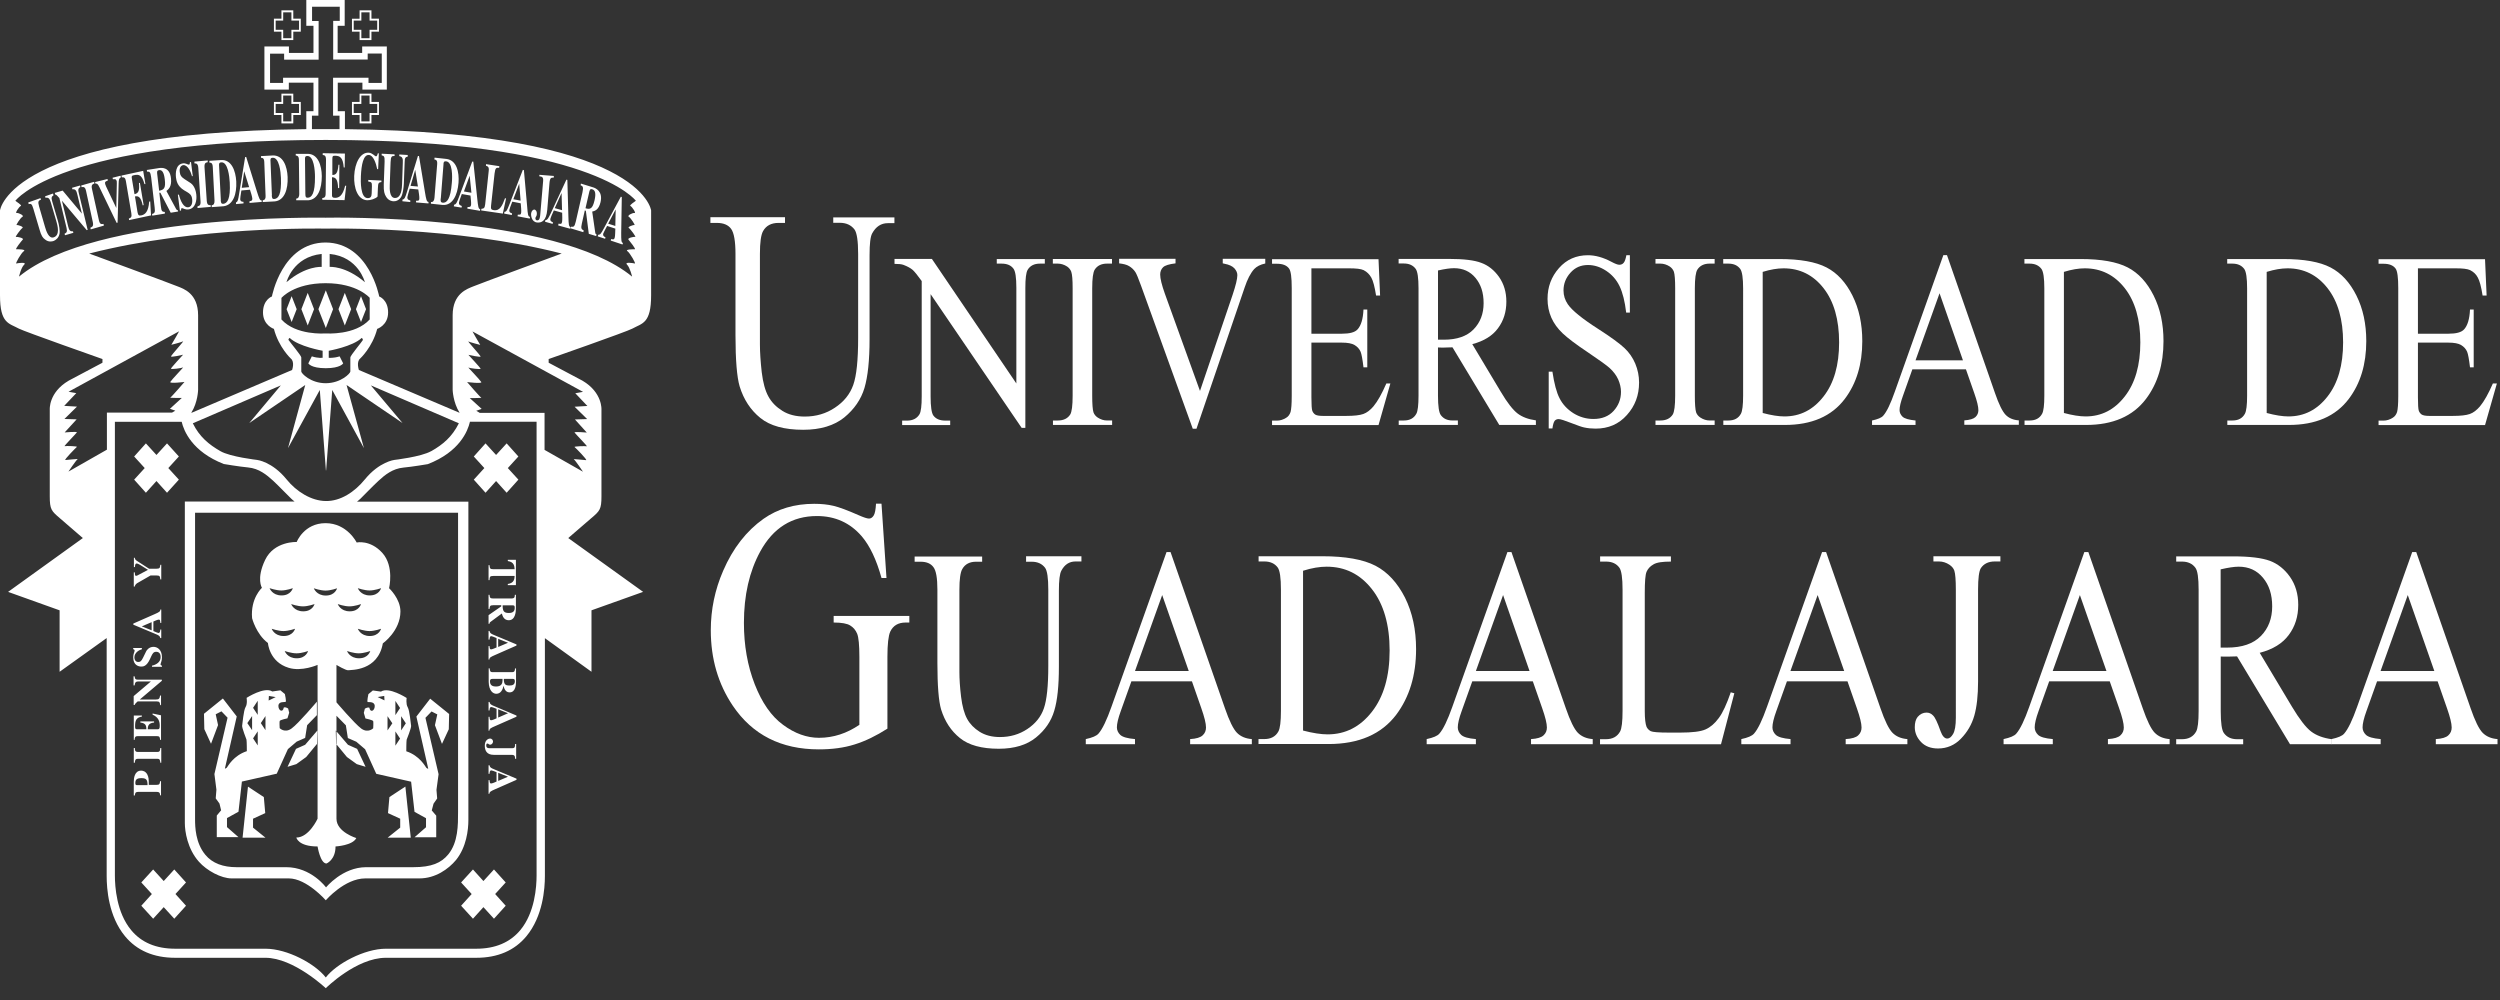 <?xml version="1.0" encoding="UTF-8" standalone="no"?>
<svg
   id="Capa_1"
   viewBox="0 0 250 100"
   version="1.1"
   sodipodi:docname="UdG.svg"
   width="250"
   height="100"
   inkscape:version="1.3.2 (091e20e, 2023-11-25, custom)"
   xmlns:inkscape="http://www.inkscape.org/namespaces/inkscape"
   xmlns:sodipodi="http://sodipodi.sourceforge.net/DTD/sodipodi-0.dtd"
   xmlns="http://www.w3.org/2000/svg"
   xmlns:svg="http://www.w3.org/2000/svg">
  <rect x="0" y="0" width="250" height="100" fill="#333333" stroke="none"/>
  <sodipodi:namedview
     id="namedview25"
     pagecolor="#505050"
     bordercolor="#eeeeee"
     borderopacity="1"
     inkscape:showpageshadow="0"
     inkscape:pageopacity="0"
     inkscape:pagecheckerboard="0"
     inkscape:deskcolor="#505050"
     inkscape:zoom="4.0663809"
     inkscape:cx="90.375204"
     inkscape:cy="56.192473"
     inkscape:window-width="1920"
     inkscape:window-height="991"
     inkscape:window-x="-9"
     inkscape:window-y="-9"
     inkscape:window-maximized="1"
     inkscape:current-layer="Capa_1" />
  <defs
     id="defs1">
    <style
       id="style1">
      .cls-1 {
        fill: #fff;
      }
    </style>
  </defs>
  <path
     class="cls-1"
     d="m 83.325,22.316 v -0.573 h 6.117 v 0.573 h -0.656 c -0.677,0 -1.196,0.344 -1.566,1.018 -0.18,0.318 -0.265,1.043 -0.265,2.201 v 8.41 c 0,2.087 -0.169,3.702 -0.508,4.847 -0.339,1.145 -1.027,2.137 -2.021,2.952 -1.005,0.814 -2.381,1.234 -4.106,1.234 -1.884,0 -3.313,-0.394 -4.286,-1.183 -0.974,-0.789 -1.672,-1.845 -2.074,-3.168 -0.265,-0.903 -0.413,-2.608 -0.413,-5.115 v -8.117 c 0,-1.272 -0.148,-2.112 -0.434,-2.506 -0.286,-0.394 -0.762,-0.598 -1.418,-0.598 h -0.656 v -0.573 h 7.461 v 0.573 h -0.656 c -0.709,0 -1.228,0.267 -1.535,0.814 -0.212,0.369 -0.318,1.132 -0.318,2.29 v 9.046 c 0,0.802 0.064,1.73 0.18,2.774 0.127,1.043 0.349,1.858 0.667,2.43 0.318,0.585 0.783,1.056 1.397,1.438 0.603,0.382 1.355,0.573 2.233,0.573 1.132,0 2.138,-0.293 3.027,-0.891 0.889,-0.585 1.503,-1.349 1.831,-2.277 0.328,-0.929 0.487,-2.481 0.487,-4.695 v -8.41 c 0,-1.298 -0.127,-2.099 -0.36,-2.43 -0.339,-0.445 -0.826,-0.674 -1.482,-0.674 h -0.656 z"
     id="path1"
     style="stroke-width:1.16" />
  <path
     class="cls-1"
     d="m 89.442,25.891 h 3.747 l 8.446,12.456 v -9.568 c 0,-1.018 -0.095,-1.654 -0.286,-1.908 -0.254,-0.344 -0.646,-0.509 -1.196,-0.509 h -0.476 v -0.458 h 4.805 v 0.458 h -0.487 c -0.582,0 -0.995,0.216 -1.238,0.636 -0.148,0.267 -0.222,0.852 -0.222,1.794 v 13.995 h -0.37 L 93.061,29.415 v 10.229 c 0,1.018 0.095,1.654 0.275,1.908 0.254,0.344 0.656,0.509 1.196,0.509 h 0.487 v 0.445 H 90.214 V 42.062 h 0.476 c 0.593,0 1.005,-0.216 1.259,-0.636 0.148,-0.254 0.222,-0.852 0.222,-1.781 V 28.105 c -0.402,-0.56 -0.709,-0.941 -0.91,-1.12 -0.212,-0.178 -0.508,-0.344 -0.91,-0.496 -0.201,-0.076 -0.497,-0.102 -0.9,-0.102 v -0.458 z"
     id="path2"
     style="stroke-width:1.16" />
  <path
     class="cls-1"
     d="M 111.212,42.049 V 42.495 h -5.916 v -0.445 h 0.487 c 0.572,0 0.984,-0.204 1.238,-0.598 0.159,-0.254 0.243,-0.891 0.243,-1.883 V 28.843 c 0,-0.84 -0.042,-1.4 -0.138,-1.667 -0.074,-0.204 -0.212,-0.382 -0.413,-0.522 -0.296,-0.191 -0.614,-0.293 -0.942,-0.293 h -0.487 v -0.458 h 5.916 v 0.458 h -0.497 c -0.561,0 -0.974,0.204 -1.228,0.598 -0.169,0.267 -0.254,0.891 -0.254,1.883 v 10.725 c 0,0.84 0.042,1.4 0.127,1.667 0.074,0.204 0.212,0.382 0.423,0.522 0.296,0.191 0.603,0.293 0.931,0.293 h 0.497 z"
     id="path3"
     style="stroke-width:1.16" />
  <path
     class="cls-1"
     d="m 126.527,25.891 v 0.458 c -0.487,0.102 -0.857,0.293 -1.111,0.56 -0.36,0.407 -0.677,1.018 -0.953,1.845 l -4.816,14.122 h -0.37 l -5.175,-14.313 c -0.265,-0.738 -0.455,-1.183 -0.561,-1.349 -0.169,-0.254 -0.37,-0.445 -0.624,-0.598 -0.243,-0.153 -0.582,-0.229 -1.005,-0.28 v -0.458 h 5.641 v 0.458 c -0.635,0.076 -1.058,0.204 -1.249,0.394 -0.191,0.191 -0.286,0.433 -0.286,0.725 0,0.407 0.159,1.043 0.466,1.908 l 3.514,9.733 3.26,-9.606 c 0.318,-0.954 0.476,-1.603 0.476,-1.972 0,-0.242 -0.095,-0.458 -0.296,-0.687 -0.201,-0.216 -0.529,-0.369 -0.995,-0.458 -0.032,0 -0.095,-0.025 -0.169,-0.038 v -0.458 h 4.255 z"
     id="path4"
     style="stroke-width:1.16" />
  <path
     class="cls-1"
     d="m 131.141,26.807 v 6.565 h 3.037 c 0.794,0 1.312,-0.14 1.577,-0.433 0.349,-0.382 0.55,-1.031 0.593,-1.985 h 0.381 v 5.776 h -0.381 c -0.095,-0.802 -0.191,-1.323 -0.286,-1.552 -0.116,-0.28 -0.328,-0.509 -0.603,-0.674 -0.275,-0.165 -0.709,-0.242 -1.281,-0.242 h -3.037 v 5.471 c 0,0.738 0.032,1.183 0.085,1.336 0.053,0.153 0.148,0.28 0.286,0.382 0.138,0.089 0.392,0.14 0.773,0.14 h 2.339 c 0.783,0 1.344,-0.064 1.704,-0.191 0.36,-0.127 0.688,-0.382 1.016,-0.763 0.423,-0.509 0.847,-1.272 1.291,-2.29 h 0.402 l -1.185,4.16 H 127.204 V 42.062 h 0.487 c 0.328,0 0.635,-0.102 0.921,-0.28 0.222,-0.127 0.36,-0.331 0.445,-0.585 0.074,-0.267 0.116,-0.802 0.116,-1.603 V 28.805 c 0,-1.056 -0.085,-1.705 -0.265,-1.947 -0.243,-0.331 -0.646,-0.483 -1.217,-0.483 h -0.487 v -0.458 h 10.647 l 0.159,3.639 h -0.402 c -0.138,-0.878 -0.296,-1.476 -0.476,-1.794 -0.18,-0.318 -0.423,-0.573 -0.773,-0.751 -0.275,-0.127 -0.751,-0.178 -1.439,-0.178 h -3.789 z"
     id="path5"
     style="stroke-width:1.16" />
  <path
     class="cls-1"
     d="m 143.81,33.97 c 0.127,0 0.243,0 0.339,0 0.095,0 0.18,0 0.233,0 1.312,0 2.307,-0.344 2.974,-1.031 0.667,-0.687 1.005,-1.552 1.005,-2.621 0,-1.069 -0.275,-1.883 -0.815,-2.532 -0.54,-0.649 -1.259,-0.967 -2.148,-0.967 -0.392,0 -0.921,0.076 -1.598,0.229 v 6.909 z m 9.8,8.524 h -3.683 l -4.678,-7.761 c -0.349,0 -0.624,0.025 -0.847,0.025 -0.085,0 -0.18,0 -0.286,0 -0.106,0 -0.201,0 -0.318,-0.013 v 4.822 c 0,1.043 0.095,1.692 0.286,1.947 0.265,0.356 0.646,0.534 1.164,0.534 h 0.54 V 42.495 h -5.916 v -0.445 h 0.519 c 0.582,0 1.005,-0.229 1.249,-0.687 0.138,-0.254 0.212,-0.852 0.212,-1.807 V 28.83 c 0,-1.043 -0.095,-1.692 -0.286,-1.947 -0.265,-0.356 -0.656,-0.534 -1.185,-0.534 h -0.519 v -0.458 h 5.027 c 1.471,0 2.551,0.127 3.239,0.394 0.699,0.254 1.291,0.725 1.778,1.412 0.487,0.7 0.73,1.514 0.73,2.468 0,1.018 -0.275,1.908 -0.836,2.659 -0.55,0.751 -1.408,1.285 -2.572,1.59 l 2.847,4.758 c 0.646,1.094 1.217,1.819 1.683,2.176 0.466,0.356 1.08,0.585 1.831,0.687 v 0.445 z"
     id="path6"
     style="stroke-width:1.16" />
  <path
     class="cls-1"
     d="m 162.987,25.522 v 5.738 h -0.37 c -0.127,-1.107 -0.349,-1.985 -0.656,-2.634 -0.318,-0.662 -0.773,-1.171 -1.355,-1.552 -0.582,-0.382 -1.185,-0.573 -1.81,-0.573 -0.709,0 -1.291,0.254 -1.757,0.776 -0.466,0.522 -0.688,1.107 -0.688,1.768 0,0.509 0.148,0.967 0.434,1.387 0.423,0.611 1.418,1.425 3.006,2.443 1.291,0.827 2.17,1.476 2.646,1.921 0.476,0.445 0.836,0.967 1.09,1.565 0.254,0.611 0.381,1.234 0.381,1.896 0,1.26 -0.402,2.341 -1.217,3.244 -0.815,0.916 -1.852,1.361 -3.133,1.361 -0.402,0 -0.783,-0.038 -1.132,-0.115 -0.212,-0.038 -0.646,-0.191 -1.302,-0.445 -0.656,-0.254 -1.08,-0.394 -1.259,-0.394 -0.18,0 -0.307,0.064 -0.402,0.178 -0.095,0.127 -0.169,0.382 -0.222,0.763 h -0.37 V 37.164 h 0.37 c 0.18,1.196 0.413,2.087 0.72,2.672 0.296,0.585 0.751,1.081 1.365,1.476 0.614,0.382 1.281,0.585 2.021,0.585 0.847,0 1.524,-0.267 2.011,-0.802 0.487,-0.534 0.741,-1.171 0.741,-1.908 0,-0.407 -0.095,-0.814 -0.275,-1.234 -0.191,-0.42 -0.476,-0.802 -0.868,-1.158 -0.265,-0.242 -0.984,-0.763 -2.17,-1.565 -1.185,-0.789 -2.021,-1.425 -2.519,-1.896 -0.497,-0.471 -0.878,-0.992 -1.132,-1.565 -0.254,-0.573 -0.381,-1.209 -0.381,-1.883 0,-1.196 0.381,-2.214 1.143,-3.079 0.762,-0.865 1.725,-1.285 2.9,-1.285 0.73,0 1.513,0.216 2.328,0.649 0.381,0.204 0.646,0.305 0.804,0.305 0.18,0 0.328,-0.064 0.434,-0.191 0.116,-0.127 0.201,-0.382 0.275,-0.763 h 0.37 z"
     id="path7"
     style="stroke-width:1.16" />
  <path
     class="cls-1"
     d="M 171.465,42.049 V 42.495 h -5.916 v -0.445 h 0.487 c 0.572,0 0.984,-0.204 1.238,-0.598 0.159,-0.254 0.243,-0.891 0.243,-1.883 V 28.843 c 0,-0.84 -0.042,-1.4 -0.127,-1.667 -0.074,-0.204 -0.212,-0.382 -0.413,-0.522 -0.296,-0.191 -0.614,-0.293 -0.942,-0.293 h -0.487 v -0.458 h 5.916 v 0.458 h -0.497 c -0.561,0 -0.974,0.204 -1.228,0.598 -0.169,0.267 -0.254,0.891 -0.254,1.883 v 10.725 c 0,0.84 0.042,1.4 0.127,1.667 0.074,0.204 0.212,0.382 0.423,0.522 0.296,0.191 0.603,0.293 0.931,0.293 z"
     id="path8"
     style="stroke-width:1.16" />
  <path
     class="cls-1"
     d="m 176.27,41.299 c 0.857,0.229 1.588,0.344 2.17,0.344 1.577,0 2.879,-0.662 3.916,-1.998 1.037,-1.323 1.556,-3.13 1.556,-5.407 0,-2.277 -0.519,-4.097 -1.556,-5.42 -1.037,-1.323 -2.371,-1.985 -4.001,-1.985 -0.614,0 -1.302,0.115 -2.085,0.356 z m -3.937,1.196 v -0.445 h 0.519 c 0.582,0 0.995,-0.229 1.238,-0.674 0.148,-0.267 0.222,-0.878 0.222,-1.807 V 28.843 c 0,-1.031 -0.095,-1.679 -0.286,-1.947 -0.265,-0.356 -0.656,-0.534 -1.185,-0.534 h -0.519 v -0.458 h 5.62 c 2.064,0 3.63,0.28 4.71,0.84 1.08,0.56 1.937,1.501 2.593,2.812 0.656,1.31 0.984,2.837 0.984,4.555 0,2.316 -0.582,4.237 -1.757,5.789 -1.312,1.73 -3.313,2.595 -5.99,2.595 h -6.17 z"
     id="path9"
     style="stroke-width:1.16" />
  <path
     class="cls-1"
     d="m 196.294,36.031 -2.339,-6.705 -2.402,6.705 z m 0.286,0.903 h -5.345 l -0.931,2.621 c -0.233,0.649 -0.349,1.12 -0.349,1.45 0,0.254 0.106,0.471 0.296,0.662 0.201,0.191 0.635,0.318 1.302,0.382 V 42.495 h -4.35 v -0.445 c 0.582,-0.127 0.953,-0.28 1.122,-0.483 0.349,-0.394 0.73,-1.183 1.154,-2.392 l 4.858,-13.664 h 0.36 l 4.805,13.804 c 0.381,1.107 0.741,1.832 1.058,2.163 0.318,0.331 0.762,0.522 1.323,0.56 v 0.445 h -5.451 v -0.445 c 0.55,-0.038 0.921,-0.153 1.111,-0.331 0.191,-0.178 0.296,-0.407 0.296,-0.687 0,-0.356 -0.138,-0.929 -0.413,-1.705 l -0.836,-2.392 z"
     id="path10"
     style="stroke-width:1.16" />
  <path
     class="cls-1"
     d="m 206.391,41.299 c 0.857,0.229 1.588,0.344 2.17,0.344 1.577,0 2.879,-0.662 3.916,-1.998 1.037,-1.323 1.556,-3.13 1.556,-5.407 0,-2.277 -0.519,-4.097 -1.556,-5.42 -1.037,-1.323 -2.371,-1.985 -4.001,-1.985 -0.614,0 -1.302,0.115 -2.085,0.356 z m -3.937,1.196 v -0.445 h 0.519 c 0.582,0 0.995,-0.229 1.238,-0.674 0.148,-0.267 0.222,-0.878 0.222,-1.807 V 28.843 c 0,-1.031 -0.095,-1.679 -0.286,-1.947 -0.265,-0.356 -0.656,-0.534 -1.185,-0.534 h -0.519 v -0.458 h 5.62 c 2.064,0 3.63,0.28 4.71,0.84 1.08,0.56 1.937,1.501 2.593,2.812 0.656,1.31 0.984,2.837 0.984,4.555 0,2.316 -0.582,4.237 -1.757,5.789 -1.312,1.73 -3.313,2.595 -5.99,2.595 h -6.17 z"
     id="path11"
     style="stroke-width:1.16" />
  <path
     class="cls-1"
     d="m 226.669,41.299 c 0.857,0.229 1.588,0.344 2.17,0.344 1.577,0 2.879,-0.662 3.916,-1.998 1.037,-1.323 1.556,-3.13 1.556,-5.407 0,-2.277 -0.519,-4.097 -1.556,-5.42 -1.037,-1.323 -2.371,-1.985 -4.001,-1.985 -0.614,0 -1.302,0.115 -2.085,0.356 z m -3.937,1.196 v -0.445 h 0.519 c 0.582,0 0.995,-0.229 1.238,-0.674 0.148,-0.267 0.222,-0.878 0.222,-1.807 V 28.843 c 0,-1.031 -0.095,-1.679 -0.286,-1.947 -0.265,-0.356 -0.656,-0.534 -1.185,-0.534 h -0.519 v -0.458 h 5.62 c 2.064,0 3.63,0.28 4.71,0.84 1.08,0.56 1.937,1.501 2.593,2.812 0.656,1.31 0.984,2.837 0.984,4.555 0,2.316 -0.582,4.237 -1.757,5.789 -1.312,1.73 -3.313,2.595 -5.99,2.595 h -6.17 z"
     id="path12"
     style="stroke-width:1.16" />
  <path
     class="cls-1"
     d="m 241.793,26.807 v 6.565 h 3.037 c 0.794,0 1.312,-0.14 1.577,-0.433 0.349,-0.382 0.55,-1.031 0.593,-1.985 h 0.37 v 5.776 h -0.37 c -0.095,-0.802 -0.191,-1.323 -0.286,-1.552 -0.116,-0.28 -0.328,-0.509 -0.603,-0.674 -0.275,-0.165 -0.709,-0.242 -1.281,-0.242 h -3.037 v 5.471 c 0,0.738 0.032,1.183 0.085,1.336 0.053,0.153 0.148,0.28 0.286,0.382 0.138,0.089 0.392,0.14 0.773,0.14 h 2.339 c 0.783,0 1.344,-0.064 1.704,-0.191 0.36,-0.127 0.688,-0.382 1.016,-0.763 0.423,-0.509 0.847,-1.272 1.291,-2.29 h 0.402 l -1.185,4.16 H 237.856 V 42.062 h 0.487 c 0.328,0 0.635,-0.102 0.921,-0.28 0.222,-0.127 0.36,-0.331 0.445,-0.585 0.074,-0.267 0.116,-0.802 0.116,-1.603 V 28.805 c 0,-1.056 -0.085,-1.705 -0.265,-1.947 -0.243,-0.331 -0.646,-0.483 -1.217,-0.483 h -0.487 v -0.458 h 10.647 l 0.159,3.639 h -0.402 c -0.138,-0.878 -0.296,-1.476 -0.476,-1.794 -0.169,-0.331 -0.423,-0.573 -0.773,-0.751 -0.275,-0.127 -0.751,-0.178 -1.439,-0.178 h -3.789 z"
     id="path13"
     style="stroke-width:1.16" />
  <path
     class="cls-1"
     d="m 88.151,50.396 0.497,7.405 H 88.151 C 87.643,55.955 86.976,54.569 86.172,53.627 85.007,52.279 83.515,51.604 81.695,51.604 c -2.487,0 -4.382,1.183 -5.673,3.55 -1.09,1.998 -1.63,4.377 -1.63,7.138 0,2.239 0.36,4.288 1.08,6.132 0.72,1.845 1.662,3.206 2.836,4.059 1.164,0.865 2.371,1.298 3.598,1.298 0.72,0 1.418,-0.115 2.085,-0.331 0.677,-0.216 1.323,-0.547 1.947,-0.967 v -6.794 c 0,-1.171 -0.074,-1.947 -0.222,-2.316 -0.148,-0.356 -0.381,-0.636 -0.699,-0.827 -0.307,-0.191 -0.857,-0.293 -1.651,-0.293 v -0.662 h 7.567 v 0.662 h -0.36 c -0.751,0 -1.259,0.305 -1.545,0.903 -0.191,0.42 -0.286,1.272 -0.286,2.519 v 7.188 c -1.111,0.712 -2.201,1.247 -3.27,1.578 -1.08,0.344 -2.275,0.496 -3.588,0.496 -3.768,0 -6.636,-1.45 -8.604,-4.364 -1.471,-2.188 -2.201,-4.695 -2.201,-7.557 0,-2.061 0.413,-4.046 1.238,-5.942 0.974,-2.252 2.328,-3.982 4.032,-5.191 1.429,-1.005 3.122,-1.501 5.07,-1.501 0.709,0 1.355,0.064 1.937,0.204 0.582,0.14 1.397,0.445 2.466,0.916 0.54,0.242 0.9,0.356 1.08,0.356 0.18,0 0.339,-0.102 0.466,-0.305 0.127,-0.204 0.201,-0.598 0.233,-1.183 h 0.54 z"
     id="path14"
     style="stroke-width:1.16" />
  <path
     class="cls-1"
     d="m 102.608,56.146 v -0.522 h 5.535 v 0.522 h -0.593 c -0.614,0 -1.09,0.305 -1.418,0.929 -0.159,0.293 -0.243,0.954 -0.243,1.998 v 7.621 c 0,1.883 -0.148,3.346 -0.466,4.389 -0.307,1.043 -0.921,1.934 -1.831,2.672 -0.91,0.738 -2.148,1.12 -3.715,1.12 -1.704,0 -3.006,-0.356 -3.884,-1.069 -0.889,-0.712 -1.513,-1.667 -1.884,-2.863 -0.243,-0.827 -0.37,-2.366 -0.37,-4.631 v -7.341 c 0,-1.158 -0.127,-1.908 -0.402,-2.265 -0.265,-0.356 -0.688,-0.534 -1.281,-0.534 H 91.463 v -0.522 h 6.752 v 0.522 h -0.603 c -0.646,0 -1.111,0.242 -1.386,0.738 -0.191,0.331 -0.286,1.031 -0.286,2.074 v 8.194 c 0,0.725 0.053,1.565 0.169,2.506 0.116,0.941 0.318,1.679 0.603,2.201 0.286,0.522 0.709,0.954 1.259,1.298 0.55,0.344 1.228,0.522 2.021,0.522 1.027,0 1.937,-0.267 2.741,-0.802 0.804,-0.534 1.365,-1.221 1.651,-2.061 0.296,-0.84 0.445,-2.252 0.445,-4.249 v -7.608 c 0,-1.171 -0.106,-1.908 -0.318,-2.201 -0.307,-0.407 -0.751,-0.611 -1.334,-0.611 h -0.593 z"
     id="path15"
     style="stroke-width:1.16" />
  <path
     class="cls-1"
     d="m 118.875,67.101 -2.656,-7.596 -2.72,7.596 h 5.366 z m 0.318,1.031 h -6.054 l -1.058,2.964 c -0.265,0.725 -0.392,1.272 -0.392,1.641 0,0.28 0.116,0.534 0.339,0.751 0.233,0.216 0.72,0.356 1.471,0.42 v 0.509 h -4.921 v -0.509 c 0.656,-0.14 1.069,-0.318 1.27,-0.547 0.392,-0.445 0.826,-1.349 1.302,-2.697 l 5.503,-15.458 h 0.402 l 5.44,15.624 c 0.434,1.26 0.836,2.074 1.196,2.443 0.36,0.369 0.857,0.585 1.492,0.636 v 0.509 h -6.17 v -0.509 c 0.624,-0.038 1.037,-0.165 1.259,-0.382 0.222,-0.204 0.328,-0.471 0.328,-0.776 0,-0.407 -0.159,-1.043 -0.466,-1.921 z"
     id="path16"
     style="stroke-width:1.16" />
  <path
     class="cls-1"
     d="m 130.305,73.055 c 0.974,0.254 1.789,0.382 2.455,0.382 1.778,0 3.26,-0.751 4.435,-2.265 1.175,-1.501 1.767,-3.55 1.767,-6.12 0,-2.57 -0.593,-4.644 -1.767,-6.132 -1.175,-1.501 -2.678,-2.252 -4.53,-2.252 -0.688,0 -1.482,0.127 -2.36,0.407 z m -4.456,1.361 v -0.509 h 0.582 c 0.656,0 1.132,-0.254 1.408,-0.763 0.169,-0.305 0.254,-0.992 0.254,-2.048 V 58.958 c 0,-1.171 -0.106,-1.908 -0.318,-2.201 -0.296,-0.407 -0.751,-0.611 -1.334,-0.611 H 125.86 v -0.522 h 6.361 c 2.328,0 4.106,0.318 5.334,0.954 1.217,0.636 2.191,1.705 2.942,3.181 0.741,1.489 1.111,3.206 1.111,5.153 0,2.621 -0.667,4.797 -1.979,6.552 -1.482,1.959 -3.747,2.939 -6.773,2.939 h -6.985 z"
     id="path17"
     style="stroke-width:1.16" />
  <path
     class="cls-1"
     d="m 152.954,67.101 -2.646,-7.596 -2.72,7.596 z m 0.328,1.031 h -6.054 l -1.058,2.964 c -0.265,0.725 -0.392,1.272 -0.392,1.641 0,0.28 0.116,0.534 0.339,0.751 0.233,0.216 0.72,0.356 1.471,0.42 v 0.509 h -4.921 v -0.509 c 0.656,-0.14 1.08,-0.318 1.27,-0.547 0.392,-0.445 0.826,-1.349 1.302,-2.697 l 5.503,-15.458 h 0.402 l 5.44,15.624 c 0.434,1.26 0.836,2.074 1.196,2.443 0.36,0.369 0.857,0.585 1.492,0.636 v 0.509 h -6.17 v -0.509 c 0.624,-0.038 1.037,-0.165 1.259,-0.382 0.222,-0.204 0.328,-0.471 0.328,-0.776 0,-0.407 -0.159,-1.043 -0.466,-1.921 z"
     id="path18"
     style="stroke-width:1.16" />
  <path
     class="cls-1"
     d="m 173.052,69.225 0.381,0.102 -1.334,5.102 h -12.097 v -0.509 h 0.593 c 0.656,0 1.132,-0.254 1.418,-0.776 0.159,-0.293 0.243,-0.98 0.243,-2.048 V 58.971 c 0,-1.171 -0.106,-1.908 -0.318,-2.201 -0.296,-0.407 -0.741,-0.611 -1.334,-0.611 h -0.593 V 55.637 h 7.08 v 0.522 c -0.826,0 -1.408,0.076 -1.746,0.28 -0.339,0.191 -0.561,0.445 -0.688,0.738 -0.127,0.293 -0.18,1.005 -0.18,2.125 v 11.807 c 0,0.763 0.064,1.285 0.18,1.578 0.095,0.191 0.233,0.331 0.423,0.433 0.191,0.089 0.794,0.14 1.799,0.14 h 1.143 c 1.196,0 2.043,-0.102 2.529,-0.318 0.487,-0.216 0.921,-0.585 1.323,-1.132 0.402,-0.534 0.794,-1.4 1.196,-2.557"
     id="path19"
     style="stroke-width:1.16" />
  <path
     class="cls-1"
     d="m 184.419,67.101 -2.656,-7.596 -2.72,7.596 h 5.366 z m 0.328,1.031 h -6.054 l -1.058,2.964 c -0.265,0.725 -0.392,1.272 -0.392,1.641 0,0.28 0.116,0.534 0.339,0.751 0.233,0.216 0.72,0.356 1.471,0.42 v 0.509 h -4.921 v -0.509 c 0.656,-0.14 1.069,-0.318 1.27,-0.547 0.392,-0.445 0.826,-1.349 1.302,-2.697 l 5.503,-15.458 h 0.402 l 5.44,15.624 c 0.434,1.26 0.836,2.074 1.196,2.443 0.36,0.369 0.857,0.585 1.492,0.636 v 0.509 h -6.17 v -0.509 c 0.624,-0.038 1.037,-0.165 1.259,-0.382 0.222,-0.204 0.328,-0.471 0.328,-0.776 0,-0.407 -0.159,-1.043 -0.466,-1.921 z"
     id="path20"
     style="stroke-width:1.16" />
  <path
     class="cls-1"
     d="m 193.341,56.146 v -0.522 h 6.699 v 0.522 h -0.561 c -0.635,0 -1.101,0.229 -1.397,0.674 -0.18,0.293 -0.275,1.005 -0.275,2.137 v 9.186 c 0,1.412 -0.127,2.557 -0.381,3.435 -0.254,0.878 -0.699,1.641 -1.334,2.29 -0.624,0.649 -1.397,0.98 -2.286,0.98 -0.72,0 -1.291,-0.216 -1.704,-0.649 -0.413,-0.433 -0.624,-0.929 -0.624,-1.476 0,-0.458 0.095,-0.789 0.286,-1.031 0.254,-0.293 0.55,-0.433 0.889,-0.433 0.243,0 0.466,0.089 0.656,0.293 0.201,0.191 0.445,0.712 0.741,1.552 0.18,0.496 0.402,0.751 0.677,0.751 0.212,0 0.402,-0.153 0.582,-0.458 0.18,-0.305 0.275,-0.852 0.275,-1.616 V 58.958 c 0,-0.954 -0.053,-1.578 -0.148,-1.883 -0.074,-0.229 -0.243,-0.433 -0.487,-0.598 -0.328,-0.216 -0.677,-0.331 -1.048,-0.331 z"
     id="path21"
     style="stroke-width:1.16" />
  <path
     class="cls-1"
     d="m 210.645,67.101 -2.656,-7.596 -2.72,7.596 h 5.366 z m 0.328,1.031 h -6.054 l -1.058,2.964 c -0.265,0.725 -0.392,1.272 -0.392,1.641 0,0.28 0.116,0.534 0.339,0.751 0.233,0.216 0.72,0.356 1.471,0.42 v 0.509 h -4.921 v -0.509 c 0.656,-0.14 1.08,-0.318 1.27,-0.547 0.392,-0.445 0.826,-1.349 1.302,-2.697 l 5.503,-15.458 h 0.402 l 5.44,15.624 c 0.434,1.26 0.836,2.074 1.196,2.443 0.36,0.369 0.857,0.585 1.492,0.636 v 0.509 h -6.17 v -0.509 c 0.624,-0.038 1.037,-0.165 1.259,-0.382 0.222,-0.204 0.328,-0.471 0.328,-0.776 0,-0.407 -0.159,-1.043 -0.466,-1.921 z"
     id="path22"
     style="stroke-width:1.16" />
  <path
     class="cls-1"
     d="m 222.065,64.76 c 0.148,0 0.275,0 0.381,0 0.106,0 0.201,0 0.265,0 1.492,0 2.614,-0.382 3.376,-1.158 0.762,-0.776 1.132,-1.768 1.132,-2.964 0,-1.196 -0.307,-2.125 -0.921,-2.863 -0.614,-0.738 -1.418,-1.107 -2.424,-1.107 -0.445,0 -1.048,0.089 -1.81,0.267 v 7.812 z m 11.102,9.657 h -4.17 l -5.292,-8.779 c -0.392,0.013 -0.709,0.025 -0.953,0.025 -0.095,0 -0.201,0 -0.318,0 -0.116,0 -0.233,0 -0.36,-0.013 v 5.458 c 0,1.183 0.106,1.921 0.318,2.201 0.296,0.407 0.73,0.611 1.312,0.611 h 0.614 v 0.509 h -6.699 v -0.509 h 0.582 c 0.656,0 1.132,-0.254 1.418,-0.776 0.159,-0.293 0.243,-0.967 0.243,-2.036 V 58.971 c 0,-1.183 -0.106,-1.921 -0.328,-2.201 -0.296,-0.407 -0.751,-0.611 -1.334,-0.611 H 217.62 V 55.637 h 5.694 c 1.662,0 2.879,0.153 3.673,0.445 0.783,0.293 1.461,0.827 2.011,1.603 0.55,0.789 0.826,1.718 0.826,2.799 0,1.158 -0.307,2.15 -0.942,3.003 -0.624,0.852 -1.588,1.45 -2.91,1.794 l 3.228,5.395 c 0.741,1.234 1.376,2.061 1.905,2.468 0.529,0.407 1.228,0.662 2.074,0.776 v 0.509 z"
     id="path23"
     style="stroke-width:1.16" />
  <path
     class="cls-1"
     d="m 243.433,67.101 -2.656,-7.596 -2.72,7.596 h 5.366 z m 0.328,1.031 h -6.054 l -1.058,2.964 c -0.265,0.725 -0.392,1.272 -0.392,1.641 0,0.28 0.116,0.534 0.339,0.751 0.233,0.216 0.72,0.356 1.471,0.42 v 0.509 h -4.921 v -0.509 c 0.656,-0.14 1.08,-0.318 1.27,-0.547 0.392,-0.445 0.826,-1.349 1.302,-2.697 l 5.503,-15.458 h 0.402 l 5.44,15.624 c 0.434,1.26 0.836,2.074 1.196,2.443 0.36,0.369 0.857,0.585 1.492,0.636 v 0.509 h -6.17 v -0.509 c 0.624,-0.038 1.037,-0.165 1.259,-0.382 0.222,-0.204 0.328,-0.471 0.328,-0.776 0,-0.407 -0.159,-1.043 -0.466,-1.921 z"
     id="path24"
     style="stroke-width:1.16" />
  <path
     class="cls-1"
     d="M 37.145,10.191 V 9.364 H 35.959 V 10.191 h -0.763 v 1.31 h 0.763 v 0.84 h 1.185 v -0.84 h 0.751 V 10.191 Z m 0.575,1.107 h -0.763 v 0.84 H 36.135 V 11.298 H 35.372 V 10.395 H 36.135 V 9.555 h 0.822 v 0.84 h 0.763 z M 29.328,10.191 V 9.364 H 28.143 V 10.191 H 27.392 v 1.31 h 0.751 v 0.84 h 1.185 v -0.84 h 0.751 V 10.191 Z m 0.575,1.107 h -0.763 v 0.84 h -0.822 v -0.84 h -0.751 v -0.903 h 0.751 V 9.555 h 0.822 v 0.84 h 0.763 z M 37.145,1.87 V 1.031 H 35.959 v 0.84 h -0.763 v 1.298 h 0.763 v 0.84 h 1.185 V 3.168 h 0.751 V 1.87 Z m 0.575,1.107 H 36.957 V 3.817 H 36.135 V 2.977 H 35.372 V 2.061 H 36.135 V 1.234 h 0.822 v 0.827 h 0.763 z M 29.328,1.87 V 1.031 H 28.143 V 1.87 H 27.392 v 1.298 h 0.751 v 0.84 h 1.185 V 3.168 h 0.751 V 1.87 Z m 0.575,1.107 H 29.141 V 3.817 H 28.319 V 2.977 H 27.568 V 2.061 h 0.751 V 1.234 h 0.822 v 0.827 h 0.763 z m -1.244,27.94 0.505,-1.298 0.505,1.298 -0.505,1.285 z m 1.479,0 0.634,-1.629 0.634,1.629 -0.634,1.629 z m 6.467,0 -0.505,-1.298 -0.505,1.298 0.505,1.285 z m -1.49,0 -0.634,-1.629 -0.634,1.629 0.634,1.629 z m -1.807,0 -0.728,-1.883 -0.739,1.883 0.739,1.883 z m 15.55,48.462 v -1.361 h 0.094 c 0.023,0.267 0.035,0.331 0.164,0.331 0.106,0 0.411,-0.127 0.54,-0.191 v -0.941 c -0.293,-0.115 -0.458,-0.178 -0.528,-0.178 -0.153,0 -0.164,0.191 -0.176,0.344 h -0.094 v -0.852 h 0.094 c 0.035,0.229 0.176,0.28 0.481,0.407 l 2.218,0.929 v 0.115 l -2.136,0.941 c -0.434,0.191 -0.575,0.267 -0.575,0.458 h -0.094 z m 0.962,-1.285 0.986,-0.42 -0.986,-0.394 z m 1.69,-2.227 c -0.012,-0.242 -0.023,-0.382 -0.364,-0.382 h -1.772 c -0.739,0 -0.892,-0.483 -0.892,-0.916 0,-0.636 0.446,-0.712 0.516,-0.712 0.223,0 0.305,0.178 0.305,0.305 0,0.089 -0.082,0.305 -0.293,0.305 -0.153,0 -0.153,-0.115 -0.27,-0.115 -0.07,0 -0.117,0.064 -0.117,0.191 0,0.28 0.235,0.28 0.352,0.28 h 2.253 c 0.282,0 0.282,-0.178 0.282,-0.42 h 0.106 v 1.476 H 51.51 Z M 48.857,73.042 V 71.681 h 0.094 c 0.023,0.267 0.035,0.344 0.164,0.344 0.106,0 0.411,-0.127 0.54,-0.191 v -0.954 c -0.293,-0.115 -0.458,-0.178 -0.528,-0.178 -0.153,0 -0.164,0.191 -0.176,0.344 h -0.094 v -0.852 h 0.094 c 0.035,0.229 0.176,0.293 0.481,0.42 l 2.218,0.941 v 0.115 l -2.136,0.941 c -0.434,0.191 -0.575,0.254 -0.575,0.458 h -0.094 z m 0.962,-1.285 0.986,-0.433 -0.986,-0.394 v 0.814 z m -0.857,-4.911 c 0.035,0.242 0.047,0.369 0.293,0.369 h 1.96 c 0.27,0 0.282,-0.178 0.282,-0.369 h 0.106 v 1.298 c 0,0.242 -0.012,1.094 -0.645,1.094 -0.458,0 -0.552,-0.471 -0.61,-0.662 v 0 c -0.059,0.356 -0.258,0.802 -0.716,0.802 -0.34,0 -0.739,-0.305 -0.763,-1.183 v -1.361 h 0.094 z m 0.282,1.043 c -0.188,0 -0.246,0.076 -0.246,0.254 0,0.458 0.364,0.509 0.61,0.509 0.587,0 0.645,-0.369 0.645,-0.636 v -0.127 z m 1.138,0 c 0,0.573 0.164,0.662 0.587,0.662 0.282,0 0.516,-0.089 0.516,-0.433 0,-0.216 -0.106,-0.229 -0.2,-0.229 z m -1.526,-1.921 v -1.361 h 0.094 c 0.023,0.254 0.035,0.331 0.164,0.331 0.106,0 0.411,-0.14 0.54,-0.191 v -0.941 c -0.293,-0.115 -0.458,-0.191 -0.528,-0.191 -0.153,0 -0.164,0.204 -0.176,0.344 h -0.094 V 63.093 h 0.094 c 0.035,0.229 0.176,0.293 0.481,0.42 l 2.218,0.929 v 0.115 l -2.136,0.941 c -0.434,0.191 -0.575,0.254 -0.575,0.458 h -0.094 z m 0.962,-1.272 0.986,-0.42 -0.986,-0.394 z m -0.962,-2.316 v -0.865 l 1.267,-0.878 v -0.115 h -0.798 c -0.329,0 -0.34,0.089 -0.376,0.369 h -0.094 v -1.412 h 0.094 c 0.035,0.28 0.047,0.369 0.376,0.369 h 1.796 c 0.34,0 0.352,-0.127 0.364,-0.369 h 0.106 v 1.349 c 0,0.293 -0.035,1.196 -0.716,1.196 -0.493,0 -0.622,-0.433 -0.692,-0.674 l -1.15,0.852 c -0.082,0.064 -0.082,0.127 -0.082,0.178 z m 1.408,-1.858 c 0,0.56 0.094,0.776 0.622,0.776 0.411,0 0.587,-0.178 0.587,-0.509 0,-0.229 -0.047,-0.242 -0.176,-0.254 h -1.033 z m -1.408,-2.494 v -1.514 h 0.094 c 0.035,0.305 0.035,0.407 0.376,0.407 h 2.136 c -0.023,-0.293 -0.035,-0.725 -0.681,-0.814 V 55.981 h 0.81 v 2.532 h -0.81 c 0,0 0,-0.115 0,-0.115 0.645,-0.089 0.669,-0.522 0.681,-0.802 h -2.136 c -0.352,0 -0.352,0.089 -0.376,0.42 h -0.094 z m 0,21.349 v -1.361 h 0.094 c 0.023,0.267 0.035,0.331 0.164,0.331 0.106,0 0.411,-0.127 0.54,-0.191 v -0.941 c -0.293,-0.115 -0.458,-0.178 -0.528,-0.178 -0.153,0 -0.164,0.191 -0.176,0.344 h -0.094 v -0.852 h 0.094 c 0.035,0.229 0.176,0.28 0.481,0.407 l 2.218,0.929 v 0.115 l -2.136,0.941 c -0.434,0.191 -0.575,0.267 -0.575,0.458 h -0.094 z m 0.962,-1.285 0.986,-0.42 -0.986,-0.394 z m 1.69,-2.227 c -0.012,-0.242 -0.023,-0.382 -0.364,-0.382 h -1.772 c -0.739,0 -0.892,-0.483 -0.892,-0.916 0,-0.636 0.446,-0.712 0.516,-0.712 0.223,0 0.305,0.178 0.305,0.305 0,0.089 -0.082,0.305 -0.293,0.305 -0.153,0 -0.153,-0.115 -0.27,-0.115 -0.07,0 -0.117,0.064 -0.117,0.191 0,0.28 0.235,0.28 0.352,0.28 h 2.253 c 0.282,0 0.282,-0.178 0.282,-0.42 h 0.106 v 1.476 H 51.51 Z M 48.857,73.042 V 71.681 h 0.094 c 0.023,0.267 0.035,0.344 0.164,0.344 0.106,0 0.411,-0.127 0.54,-0.191 v -0.954 c -0.293,-0.115 -0.458,-0.178 -0.528,-0.178 -0.153,0 -0.164,0.191 -0.176,0.344 h -0.094 v -0.852 h 0.094 c 0.035,0.229 0.176,0.293 0.481,0.42 l 2.218,0.941 v 0.115 l -2.136,0.941 c -0.434,0.191 -0.575,0.254 -0.575,0.458 h -0.094 z m 0.962,-1.285 0.986,-0.433 -0.986,-0.394 v 0.814 z m -0.857,-4.911 c 0.035,0.242 0.047,0.369 0.293,0.369 h 1.96 c 0.27,0 0.282,-0.178 0.282,-0.369 h 0.106 v 1.298 c 0,0.242 -0.012,1.094 -0.645,1.094 -0.458,0 -0.552,-0.471 -0.61,-0.662 v 0 c -0.059,0.356 -0.258,0.802 -0.716,0.802 -0.34,0 -0.739,-0.305 -0.763,-1.183 v -1.361 h 0.094 z m 0.282,1.043 c -0.188,0 -0.246,0.076 -0.246,0.254 0,0.458 0.364,0.509 0.61,0.509 0.587,0 0.645,-0.369 0.645,-0.636 v -0.127 z m 1.138,0 c 0,0.573 0.164,0.662 0.587,0.662 0.282,0 0.516,-0.089 0.516,-0.433 0,-0.216 -0.106,-0.229 -0.2,-0.229 z m -1.526,-1.921 v -1.361 h 0.094 c 0.023,0.254 0.035,0.331 0.164,0.331 0.106,0 0.411,-0.14 0.54,-0.191 v -0.941 c -0.293,-0.115 -0.458,-0.191 -0.528,-0.191 -0.153,0 -0.164,0.204 -0.176,0.344 h -0.094 V 63.093 h 0.094 c 0.035,0.229 0.176,0.293 0.481,0.42 l 2.218,0.929 v 0.115 l -2.136,0.941 c -0.434,0.191 -0.575,0.254 -0.575,0.458 h -0.094 z m 0.962,-1.272 0.986,-0.42 -0.986,-0.394 z m -0.962,-2.316 v -0.865 l 1.267,-0.878 v -0.115 h -0.798 c -0.329,0 -0.34,0.089 -0.376,0.369 h -0.094 v -1.412 h 0.094 c 0.035,0.28 0.047,0.369 0.376,0.369 h 1.796 c 0.34,0 0.352,-0.127 0.364,-0.369 h 0.106 v 1.349 c 0,0.293 -0.035,1.196 -0.716,1.196 -0.493,0 -0.622,-0.433 -0.692,-0.674 l -1.15,0.852 c -0.082,0.064 -0.082,0.127 -0.082,0.178 z m 1.408,-1.858 c 0,0.56 0.094,0.776 0.622,0.776 0.411,0 0.587,-0.178 0.587,-0.509 0,-0.229 -0.047,-0.242 -0.176,-0.254 h -1.033 z m -1.408,-2.494 v -1.514 h 0.094 c 0.035,0.305 0.035,0.407 0.376,0.407 h 2.136 c -0.023,-0.293 -0.035,-0.725 -0.681,-0.814 V 55.981 h 0.81 v 2.532 h -0.81 c 0,0 0,-0.115 0,-0.115 0.645,-0.089 0.669,-0.522 0.681,-0.802 h -2.136 c -0.352,0 -0.352,0.089 -0.376,0.42 h -0.094 z M 13.485,55.765 c 0,0.076 0.023,0.204 0.164,0.293 l 1.256,0.814 h 0.751 c 0.34,0 0.34,-0.102 0.376,-0.394 h 0.094 v 1.463 h -0.094 c -0.035,-0.293 -0.035,-0.394 -0.376,-0.394 h -0.599 l -1.35,0.776 c 0,0 -0.211,0.127 -0.223,0.331 H 13.379 V 57.24 h 0.106 c 0,0.293 0.023,0.344 0.141,0.344 0.059,0 0.164,-0.064 0.235,-0.102 l 0.939,-0.496 -0.751,-0.471 c 0,0 -0.258,-0.165 -0.376,-0.165 -0.153,0 -0.164,0.153 -0.176,0.356 H 13.391 v -0.929 h 0.106 z m 2.641,5.166 v 1.361 h -0.094 c -0.023,-0.267 -0.023,-0.331 -0.153,-0.331 -0.106,0 -0.411,0.127 -0.54,0.191 v 0.954 c 0.293,0.127 0.458,0.191 0.516,0.191 0.153,0 0.164,-0.204 0.176,-0.344 h 0.094 v 0.852 h -0.094 c -0.035,-0.216 -0.176,-0.28 -0.481,-0.407 L 13.332,62.47 V 62.355 l 2.136,-0.941 c 0.434,-0.191 0.575,-0.267 0.563,-0.458 h 0.094 z m -0.962,1.285 -0.986,0.42 0.986,0.394 v -0.827 z m -0.974,2.71 c -0.282,0.076 -0.751,0.331 -0.751,0.827 0,0.216 0.117,0.445 0.387,0.445 0.211,0 0.305,-0.076 0.481,-0.433 l 0.305,-0.623 c 0.059,-0.14 0.305,-0.458 0.739,-0.458 0.364,0 0.845,0.267 0.845,1.043 0,0.407 -0.141,0.585 -0.141,0.712 0,0.089 0.082,0.115 0.141,0.127 v 0.115 H 15.198 v -0.115 c 0.399,-0.089 0.868,-0.331 0.868,-0.865 0,-0.534 -0.399,-0.522 -0.458,-0.522 -0.258,0 -0.364,0.191 -0.493,0.471 l -0.129,0.28 c -0.34,0.725 -0.681,0.725 -0.868,0.725 -0.258,0 -0.798,-0.127 -0.798,-0.929 0,-0.344 0.141,-0.534 0.141,-0.662 0,-0.102 -0.07,-0.127 -0.141,-0.14 v -0.127 h 0.868 v 0.115 z m 1.831,5.585 c -0.035,-0.254 -0.059,-0.369 -0.329,-0.369 h -1.925 c -0.282,0.242 -0.293,0.305 -0.293,0.356 h -0.106 v -0.891 l 1.725,-1.463 v 0 c 0,0 -1.221,0 -1.221,0 -0.246,0 -0.376,0.051 -0.411,0.394 h -0.106 v -0.903 h 0.106 c 0.035,0.305 0.129,0.331 0.329,0.331 h 2.394 v 0.115 l -2.206,1.87 v 0 c 0,0 1.62,0 1.62,0 0.293,0 0.364,-0.089 0.411,-0.394 h 0.094 v 0.954 h -0.094 z m -2.641,3.473 v -2.43 h 0.81 v 0.102 c -0.575,0.102 -0.681,0.394 -0.681,0.967 0,0.229 0.023,0.305 0.188,0.305 h 0.939 c 0,-0.407 -0.094,-0.611 -0.599,-0.674 v -0.115 h 1.373 v 0.115 c -0.505,0.051 -0.634,0.267 -0.634,0.674 h 0.974 c 0.176,0 0.223,-0.076 0.223,-0.356 0,-0.407 -0.106,-0.84 -0.716,-1.107 v -0.115 l 0.845,0.178 v 2.456 h -0.094 c -0.023,-0.242 -0.035,-0.369 -0.282,-0.369 h -1.972 c -0.27,0 -0.282,0.178 -0.293,0.369 h -0.106 z m 2.746,0.814 v 1.476 h -0.094 c -0.023,-0.229 -0.035,-0.394 -0.282,-0.394 h -1.972 c -0.27,0 -0.282,0.204 -0.293,0.394 h -0.106 v -1.476 h 0.106 c 0,0.191 0,0.394 0.293,0.394 h 1.972 c 0.258,0 0.258,-0.165 0.282,-0.394 z m -0.106,4.758 c -0.035,-0.216 -0.035,-0.216 -0.059,-0.254 -0.035,-0.051 -0.082,-0.115 -0.317,-0.115 h -1.796 c -0.329,0 -0.34,0.14 -0.364,0.356 h -0.106 v -1.374 c 0,-0.331 0.07,-1.107 0.739,-1.107 0.141,0 0.434,0.051 0.61,0.382 0.141,0.28 0.153,0.483 0.153,1.043 h 0.751 c 0.329,0 0.34,-0.089 0.376,-0.369 h 0.094 v 1.412 h -0.094 z m -1.267,-1.043 c 0,-0.522 -0.106,-0.7 -0.61,-0.7 -0.469,0 -0.61,0.153 -0.61,0.496 0,0.153 0.047,0.191 0.141,0.204 h 1.091 z M 36.98,59.543 c -0.939,0 -1.197,-0.725 -1.197,-0.725 0,0 0.657,0.229 1.174,0.229 0.516,0 1.15,-0.229 1.15,-0.229 0,0 -0.188,0.725 -1.138,0.725 z m 0,4.059 c -0.939,0 -1.197,-0.725 -1.197,-0.725 0,0 0.657,0.229 1.174,0.229 0.516,0 1.15,-0.229 1.15,-0.229 0,0 -0.188,0.725 -1.138,0.725 z m -1.08,2.227 c -0.939,0 -1.197,-0.725 -1.197,-0.725 0,0 0.657,0.229 1.174,0.229 0.516,0 1.15,-0.229 1.15,-0.229 0,0 -0.188,0.725 -1.127,0.725 z m -6.232,0 c -0.939,0 -1.197,-0.725 -1.197,-0.725 0,0 0.657,0.229 1.185,0.229 0.528,0 1.15,-0.229 1.15,-0.229 0,0 -0.188,0.725 -1.127,0.725 z M 27.169,62.877 c 0,0 0.657,0.229 1.174,0.229 0.516,0 1.162,-0.229 1.162,-0.229 0,0 -0.188,0.725 -1.138,0.725 -0.951,0 -1.197,-0.725 -1.197,-0.725 z m -0.211,-4.059 c 0,0 0.657,0.229 1.174,0.229 0.516,0 1.15,-0.229 1.15,-0.229 0,0 -0.188,0.725 -1.127,0.725 -0.939,0 -1.197,-0.725 -1.197,-0.725 z m 3.345,1.819 c 0.516,0 1.15,-0.229 1.15,-0.229 0,0 -0.188,0.725 -1.127,0.725 -0.939,0 -1.209,-0.725 -1.209,-0.725 0,0 0.657,0.229 1.185,0.229 z m 2.253,-1.578 c 0.516,0 1.15,-0.229 1.15,-0.229 0,0 -0.188,0.725 -1.127,0.725 -0.939,0 -1.197,-0.725 -1.197,-0.725 0,0 0.657,0.229 1.174,0.229 z m 2.394,1.578 c 0.516,0 1.15,-0.229 1.15,-0.229 0,0 -0.188,0.725 -1.127,0.725 -0.939,0 -1.197,-0.725 -1.197,-0.725 0,0 0.645,0.229 1.174,0.229 z m 3.955,-1.807 c 0,0 0.54,-2.188 -0.669,-3.537 -1.221,-1.349 -2.57,-1.043 -2.57,-1.043 0,0 -0.951,-1.934 -3.11,-1.934 -2.159,0 -2.887,1.883 -2.887,1.883 0,0 -2.253,-0.102 -3.157,1.794 -0.904,1.896 -0.317,2.786 -0.317,2.786 0,0 -1.162,1.043 -0.986,3.041 0,0 0.399,1.59 1.584,2.481 0,0 0.129,1.896 2.077,2.481 1.303,0.407 2.887,-0.293 2.887,-0.293 V 81.872 c 0,0 -0.857,1.883 -2.124,1.883 0,0 0.176,0.891 2.124,0.891 0,0 0.27,1.705 0.892,1.705 0,0 0.904,-0.356 0.904,-1.705 0,0 1.713,-0.089 2.077,-0.84 0,0 -1.983,-0.598 -1.983,-1.934 V 66.49 c 0,0 0.986,0.598 1.209,0.534 0.223,-0.051 2.934,0.102 3.427,-2.685 0,0 1.76,-1.247 1.76,-3.193 0,-1.285 -1.138,-2.328 -1.138,-2.328 z m -18.508,12.558 0.035,1.527 0.669,1.463 0.704,-1.87 -0.235,-1.081 0.575,-0.293 0.61,0.636 -1.314,5.636 0.2,1.565 -0.07,0.865 0.376,0.522 0.164,0.674 -0.434,0.522 v 2.163 h 2.171 l -1.15,-1.005 v -0.903 l 1.15,-0.636 0.34,-3.015 3.486,-0.789 1.115,-2.456 0.88,-0.751 0.845,-0.369 0.2,-1.272 0.974,-1.005 v -1.349 c 0,0 -1.854,2.201 -2.535,2.685 -0.681,0.496 -1.185,-0.038 -1.185,-0.038 0,0 -0.035,-0.598 0,-0.712 0.035,-0.115 0.775,-0.267 0.775,-0.267 l 0.176,-0.56 -0.106,-0.42 c 0,0 -0.235,-0.178 -0.434,-0.102 -0.094,0.56 -0.54,0.305 -0.54,-0.153 0,-0.483 0.61,-0.369 0.716,-0.407 0.106,-0.038 -0.07,-0.789 -0.07,-0.789 l -0.446,-0.369 -0.81,0.115 c -0.775,-0.522 -2.57,0.636 -2.57,0.636 0,0 0.106,0.598 -0.106,0.929 -0.2,0.331 -0.305,1.679 -0.34,1.858 -0.035,0.191 0.434,1.387 0.434,1.387 0.035,0.191 0.035,1.158 0.035,1.158 -1.35,0.445 -1.901,1.527 -1.995,1.641 -0.106,0.102 -0.2,0.102 -0.2,0.102 l 1.185,-5.216 -1.385,-1.794 -1.89,1.527 z m 6.467,-1.349 0.023,-0.445 0.681,0.115 -0.704,0.344 z m -0.786,2.277 0.469,-0.712 v 1.412 l -0.469,-0.712 z m -0.775,1.527 0.469,-0.712 v 1.412 l -0.469,-0.712 z m 0,-3.054 0.469,-0.712 v 1.412 l -0.469,-0.712 z m -0.575,1.527 0.481,-0.712 v 1.412 l -0.481,-0.712 z m 0.07,6.349 1.584,1.043 0.141,1.603 -1.221,0.56 v 0.891 l 1.244,1.005 h -2.289 l 0.54,-5.115 z m 6.924,-5.598 -1.209,1.412 -0.915,0.407 -0.845,1.794 0.88,-0.267 0.986,-0.712 1.08,-1.31 0.035,-1.349 z m 11.302,-3.206 -1.385,1.794 1.185,5.216 c 0,0 -0.106,0 -0.2,-0.102 -0.094,-0.115 -0.645,-1.196 -1.995,-1.641 0,0 0,-0.967 0.035,-1.158 0,0 0.481,-1.196 0.446,-1.387 -0.035,-0.178 -0.141,-1.527 -0.34,-1.858 -0.2,-0.331 -0.106,-0.929 -0.106,-0.929 0,0 -1.796,-1.158 -2.57,-0.636 l -0.81,-0.115 -0.446,0.369 c 0,0 -0.164,0.751 -0.07,0.789 0.106,0.025 0.704,-0.076 0.704,0.407 0,0.458 -0.434,0.712 -0.54,0.153 -0.188,-0.064 -0.446,0.102 -0.446,0.102 l -0.106,0.42 0.164,0.56 c 0,0 0.739,0.153 0.775,0.267 0.035,0.115 0,0.712 0,0.712 0,0 -0.505,0.522 -1.185,0.038 -0.669,-0.483 -2.535,-2.685 -2.535,-2.685 v 1.349 l 0.986,1.005 0.2,1.272 0.845,0.369 0.88,0.751 1.115,2.456 3.486,0.789 0.34,3.015 1.15,0.636 v 0.903 l -1.15,1.005 h 2.171 v -2.163 l -0.446,-0.522 0.176,-0.674 0.364,-0.522 -0.07,-0.865 0.211,-1.565 -1.314,-5.636 0.61,-0.636 0.575,0.293 -0.235,1.081 0.704,1.87 0.681,-1.463 0.035,-1.527 -1.89,-1.527 z m -5.281,-0.153 0.681,-0.115 0.023,0.445 -0.704,-0.344 z m 1.009,3.321 v -1.412 l 0.481,0.712 -0.481,0.712 z m 0.786,1.527 v -1.412 l 0.469,0.712 -0.469,0.712 z m 0,-3.054 v -1.412 l 0.469,0.712 -0.469,0.712 z m 0.575,1.527 v -1.412 l 0.469,0.712 -0.469,0.712 z m 0.411,5.636 -1.584,1.043 -0.141,1.603 1.221,0.56 v 0.891 l -1.256,1.005 h 2.312 l -0.54,-5.115 z m -6.936,-5.598 1.209,1.412 0.915,0.407 0.845,1.794 -0.88,-0.267 -0.986,-0.712 -1.08,-1.31 -0.035,-1.349 z m 16.982,15.178 -1.174,-1.298 -1.056,1.158 -1.045,-1.158 -1.185,1.298 1.056,1.158 -1.056,1.171 1.185,1.298 1.045,-1.158 1.056,1.158 1.174,-1.298 -1.056,-1.171 z m -31.969,0 -1.174,-1.298 -1.056,1.158 -1.056,-1.158 -1.185,1.298 1.056,1.158 -1.056,1.171 1.185,1.298 1.056,-1.158 1.056,1.158 1.174,-1.298 -1.056,-1.171 z m 33.237,-42.596 -1.174,-1.31 -1.056,1.158 -1.056,-1.158 -1.174,1.31 1.056,1.158 -1.056,1.158 1.174,1.31 1.056,-1.171 1.056,1.171 1.174,-1.31 -1.056,-1.158 z m -33.952,0 -1.185,-1.31 -1.056,1.158 -1.056,-1.158 -1.174,1.31 1.056,1.158 -1.056,1.158 1.174,1.31 1.056,-1.171 1.056,1.171 1.185,-1.31 -1.056,-1.158 z m 44.374,-21.196 -1.185,-0.394 0.035,-0.153 c 0.246,0.051 0.305,0.064 0.364,-0.153 0.047,-0.165 0.047,-0.674 0.059,-0.891 l -0.822,-0.267 c -0.223,0.42 -0.352,0.662 -0.387,0.763 -0.059,0.242 0.106,0.318 0.223,0.369 l -0.035,0.153 -0.739,-0.242 0.047,-0.165 c 0.211,0.025 0.317,-0.178 0.552,-0.611 l 1.713,-3.193 0.094,0.038 -0.059,3.575 c 0,0.738 0,0.967 0.176,1.018 l -0.047,0.153 z m -0.728,-1.858 0.035,-1.654 -0.751,1.425 z m -1.89,1.018 -0.763,-0.229 -0.293,-2.303 -0.106,-0.038 -0.293,1.298 c -0.117,0.522 -0.047,0.573 0.188,0.712 l -0.047,0.165 -1.256,-0.382 0.035,-0.165 c 0.258,0.025 0.34,0.025 0.469,-0.509 l 0.669,-2.926 c 0.129,-0.573 0.012,-0.623 -0.188,-0.712 l 0.035,-0.165 1.197,0.369 c 0.258,0.076 1.021,0.382 0.763,1.489 -0.188,0.802 -0.61,0.891 -0.833,0.941 l 0.305,2.112 c 0.023,0.14 0.082,0.153 0.129,0.165 l -0.035,0.165 z m -1.091,-2.786 c 0.481,0.14 0.704,0.051 0.904,-0.802 0.153,-0.674 0.07,-1.005 -0.223,-1.094 -0.2,-0.064 -0.223,0 -0.293,0.204 l -0.387,1.679 z m -1.537,2.048 -1.197,-0.331 0.035,-0.178 c 0.235,0.038 0.305,0.051 0.352,-0.165 0.035,-0.178 0.023,-0.687 0.012,-0.929 l -0.833,-0.229 c -0.2,0.445 -0.317,0.7 -0.34,0.814 -0.059,0.254 0.117,0.318 0.246,0.369 l -0.023,0.165 -0.763,-0.216 0.035,-0.165 c 0.211,0 0.305,-0.216 0.528,-0.662 l 1.573,-3.384 0.094,0.025 0.106,3.69 c 0.023,0.751 0.035,0.992 0.223,1.031 l -0.035,0.165 z m -0.81,-1.87 -0.047,-1.705 -0.681,1.514 0.728,0.204 z M 55.359,17.761 c -0.235,0 -0.364,0 -0.411,0.534 l -0.223,2.685 c -0.094,1.12 -0.575,1.31 -0.998,1.272 -0.599,-0.051 -0.622,-0.738 -0.622,-0.84 0.035,-0.344 0.211,-0.458 0.329,-0.458 0.094,0 0.282,0.14 0.246,0.483 -0.023,0.242 -0.129,0.216 -0.141,0.394 0,0.102 0.059,0.204 0.164,0.204 0.27,0.025 0.293,-0.318 0.317,-0.509 l 0.293,-3.422 c 0.035,-0.42 -0.141,-0.445 -0.376,-0.471 v -0.153 c 0,0 1.444,0.115 1.444,0.115 v 0.153 z m -2.394,4.097 -1.209,-0.229 0.023,-0.165 c 0.235,0.013 0.305,0.025 0.34,-0.204 0.023,-0.178 -0.023,-0.7 -0.047,-0.929 L 51.228,20.166 c -0.176,0.471 -0.282,0.725 -0.293,0.827 -0.035,0.254 0.141,0.305 0.27,0.344 l -0.023,0.165 -0.763,-0.14 0.023,-0.178 c 0.211,0 0.293,-0.229 0.481,-0.7 l 1.361,-3.499 0.106,0.025 0.329,3.677 c 0.059,0.751 0.082,0.98 0.282,1.005 l -0.023,0.165 z m -0.904,-1.794 -0.141,-1.692 -0.587,1.552 z m -1.76,1.298 -2.183,-0.318 0.023,-0.165 c 0.211,-0.025 0.329,-0.025 0.376,-0.445 l 0.352,-3.321 c 0.059,-0.445 -0.106,-0.483 -0.27,-0.534 v -0.165 c 0,0 1.338,0.204 1.338,0.204 l -0.023,0.165 C 49.644,16.756 49.526,16.756 49.456,17.354 l -0.352,3.232 c -0.035,0.331 0.035,0.394 0.293,0.433 0.575,0.089 0.845,-0.458 1.103,-1.196 l 0.106,0.025 -0.329,1.527 z m -2.312,-0.28 -1.256,-0.216 0.023,-0.165 c 0.246,0 0.317,0 0.352,-0.216 0.023,-0.178 -0.035,-0.712 -0.059,-0.929 l -0.868,-0.153 c -0.176,0.471 -0.27,0.738 -0.282,0.84 -0.035,0.254 0.153,0.305 0.282,0.356 l -0.023,0.165 -0.775,-0.127 0.023,-0.165 c 0.211,-0.025 0.293,-0.242 0.481,-0.738 l 1.338,-3.575 h 0.106 c 0,0 0.399,3.741 0.399,3.741 0.082,0.751 0.106,0.992 0.293,1.018 l -0.023,0.165 z m -0.845,-1.794 -0.176,-1.718 -0.575,1.578 0.751,0.127 z m -4.049,0.916 c 0.235,0.025 0.329,-0.165 0.352,-0.42 l 0.27,-3.359 c 0.035,-0.42 -0.129,-0.445 -0.282,-0.483 l 0.023,-0.178 1.162,0.127 c 1.056,0.115 1.314,1.336 1.232,2.392 -0.106,1.247 -0.599,2.265 -1.561,2.214 l -1.197,-0.127 z m 0.974,-0.356 c -0.023,0.267 0,0.394 0.188,0.42 0.434,0.051 0.798,-0.356 0.927,-1.985 0.059,-0.623 0.082,-2.087 -0.575,-2.15 -0.246,-0.025 -0.258,0.14 -0.258,0.293 l -0.27,3.422 z m -1.232,0.496 -1.232,-0.102 V 20.077 c 0.246,0 0.317,0 0.329,-0.229 0.012,-0.191 -0.07,-0.687 -0.106,-0.903 l -0.857,-0.076 c -0.141,0.471 -0.223,0.751 -0.235,0.852 -0.012,0.254 0.164,0.293 0.293,0.318 v 0.165 c 0,0 -0.786,-0.076 -0.786,-0.076 v -0.165 c 0.223,-0.038 0.293,-0.254 0.446,-0.751 l 1.103,-3.613 h 0.106 c 0,0 0.599,3.626 0.599,3.626 0.117,0.725 0.176,0.967 0.352,0.967 v 0.165 z m -1.045,-1.692 -0.27,-1.667 -0.469,1.603 z M 40.771,15.662 c -0.211,0.038 -0.305,0.102 -0.305,0.56 l -0.082,2.15 c -0.023,0.394 -0.094,1.005 -0.258,1.298 -0.2,0.356 -0.54,0.471 -0.763,0.458 -0.164,0 -0.528,-0.064 -0.763,-0.471 -0.153,-0.254 -0.246,-0.509 -0.223,-1.234 l 0.082,-2.252 c 0.023,-0.56 -0.082,-0.585 -0.293,-0.636 v -0.165 c 0,0 1.291,0.064 1.291,0.064 v 0.165 c -0.258,0 -0.376,0 -0.399,0.611 l -0.082,2.252 c -0.012,0.382 -0.047,1.31 0.505,1.336 0.669,0.025 0.716,-1.005 0.728,-1.438 l 0.07,-2.061 c 0.023,-0.407 -0.012,-0.636 -0.352,-0.687 v -0.165 c 0,0 0.845,0.051 0.845,0.051 v 0.178 z m -2.641,2.545 c -0.235,0.038 -0.329,0.051 -0.34,0.598 l -0.035,0.852 c -0.188,0.216 -0.716,0.382 -1.045,0.369 -0.962,-0.051 -1.338,-1.26 -1.291,-2.43 0.059,-1.323 0.622,-2.379 1.455,-2.328 0.34,0.013 0.622,0.356 0.716,0.369 0.106,0 0.153,-0.14 0.188,-0.305 h 0.106 c 0,0 -0.07,1.578 -0.07,1.578 h -0.094 c -0.117,-0.598 -0.399,-1.4 -0.833,-1.412 -0.552,-0.038 -0.751,0.98 -0.798,2.125 -0.023,0.483 -0.059,2.15 0.657,2.188 0.34,0.013 0.411,-0.178 0.422,-0.471 l 0.023,-0.7 c 0.023,-0.433 -0.094,-0.445 -0.364,-0.483 v -0.165 c 0,0 1.314,0.064 1.314,0.064 v 0.165 z m -5.845,-2.888 2.206,0.038 -0.023,1.387 h -0.094 c -0.082,-0.98 -0.352,-1.158 -0.857,-1.171 -0.223,0 -0.282,0.025 -0.282,0.331 v 1.59 c 0.352,0.013 0.54,-0.165 0.61,-1.018 h 0.094 l -0.023,2.328 h -0.106 c -0.035,-0.865 -0.223,-1.069 -0.61,-1.081 v 1.667 c -0.023,0.305 0.047,0.394 0.305,0.394 0.364,0 0.763,-0.165 1.009,-1.209 h 0.106 l -0.164,1.438 -2.23,-0.038 v -0.165 c 0.211,-0.038 0.34,-0.064 0.34,-0.483 l 0.035,-3.333 c 0,-0.458 -0.153,-0.471 -0.329,-0.496 v -0.178 z m -2.676,4.542 c 0.235,0 0.317,-0.204 0.317,-0.458 l -0.035,-3.397 c 0,-0.42 -0.176,-0.433 -0.317,-0.458 v -0.165 h 1.162 c 1.068,-0.025 1.432,1.171 1.444,2.227 0,1.272 -0.387,2.341 -1.35,2.417 H 29.622 c 0,0 0,-0.153 0,-0.153 z m 0.927,-0.483 c 0,0.28 0.035,0.394 0.223,0.394 0.422,0 0.751,-0.445 0.739,-2.099 0,-0.623 -0.106,-2.087 -0.763,-2.074 -0.246,0 -0.235,0.165 -0.235,0.318 z m -4.272,0.649 c 0.246,-0.013 0.317,-0.216 0.293,-0.471 l -0.129,-3.346 c -0.012,-0.42 -0.188,-0.42 -0.329,-0.433 V 15.611 c 0,0 1.162,-0.064 1.162,-0.064 1.056,-0.051 1.455,1.094 1.502,2.15 0.047,1.247 -0.317,2.341 -1.279,2.443 l -1.209,0.064 v -0.165 z m 0.915,-0.509 c 0.012,0.267 0.047,0.394 0.235,0.382 0.434,-0.025 0.739,-0.471 0.681,-2.099 -0.023,-0.623 -0.176,-2.061 -0.822,-2.023 -0.246,0 -0.235,0.178 -0.223,0.331 l 0.141,3.41 z m -0.998,0.674 -1.232,0.102 v -0.165 c 0.223,-0.051 0.293,-0.064 0.282,-0.28 -0.012,-0.178 -0.164,-0.674 -0.235,-0.878 l -0.857,0.076 c -0.082,0.483 -0.117,0.763 -0.117,0.865 0.012,0.254 0.2,0.267 0.329,0.267 v 0.165 c 0,0 -0.751,0.064 -0.751,0.064 v -0.165 c 0.188,-0.076 0.223,-0.305 0.305,-0.814 l 0.61,-3.728 h 0.106 c 0,0 1.068,3.435 1.068,3.435 0.223,0.7 0.293,0.929 0.481,0.903 v 0.165 z m -1.267,-1.476 -0.493,-1.59 -0.246,1.654 z m -3.756,1.807 c 0.235,0 0.305,-0.216 0.293,-0.471 L 21.277,16.692 C 21.254,16.273 21.09,16.273 20.937,16.26 v -0.178 c 0,0 1.162,-0.076 1.162,-0.076 1.056,-0.076 1.467,1.081 1.526,2.137 0.059,1.26 -0.293,2.341 -1.256,2.481 l -1.197,0.089 v -0.165 z m 0.915,-0.522 c 0.012,0.267 0.059,0.394 0.246,0.382 0.422,-0.038 0.739,-0.496 0.657,-2.125 -0.035,-0.623 -0.188,-2.074 -0.845,-2.023 -0.246,0.013 -0.235,0.191 -0.223,0.344 l 0.176,3.422 z m -0.998,0.687 -1.326,0.115 v -0.165 c 0.188,-0.064 0.34,-0.089 0.305,-0.522 l -0.223,-3.321 c -0.035,-0.458 -0.211,-0.458 -0.387,-0.458 v -0.178 c 0,0 1.326,-0.115 1.326,-0.115 v 0.178 c -0.164,0.025 -0.352,0.051 -0.317,0.522 l 0.223,3.321 c 0.035,0.445 0.176,0.445 0.399,0.458 v 0.178 z m -1.878,-3.079 c -0.117,-0.445 -0.446,-1.158 -0.892,-1.094 -0.2,0.038 -0.387,0.254 -0.329,0.687 0.047,0.356 0.141,0.483 0.481,0.712 l 0.61,0.394 c 0.141,0.089 0.481,0.42 0.563,1.132 0.07,0.573 -0.07,1.4 -0.775,1.501 -0.352,0.051 -0.552,-0.14 -0.669,-0.127 -0.082,0.013 -0.082,0.127 -0.082,0.242 h -0.117 c 0,0 -0.2,-1.59 -0.2,-1.59 h 0.106 c 0.153,0.623 0.469,1.323 0.939,1.26 0.458,-0.064 0.399,-0.712 0.387,-0.802 -0.047,-0.433 -0.246,-0.56 -0.516,-0.725 l -0.282,-0.165 c -0.716,-0.433 -0.775,-0.992 -0.822,-1.285 -0.047,-0.407 -0.047,-1.298 0.681,-1.412 0.293,-0.051 0.505,0.14 0.61,0.127 0.094,-0.013 0.094,-0.115 0.106,-0.242 l 0.106,-0.025 0.176,1.412 h -0.106 z m -1.35,3.537 -0.775,0.127 -1.033,-1.998 h -0.106 c 0,0 0.153,1.349 0.153,1.349 0.059,0.547 0.153,0.547 0.399,0.573 v 0.165 c 0,0 -1.256,0.204 -1.256,0.204 l -0.023,-0.165 c 0.246,-0.089 0.329,-0.127 0.258,-0.674 L 15.116,17.736 C 15.046,17.151 14.928,17.151 14.705,17.163 L 14.682,16.998 15.902,16.807 c 0.27,-0.038 1.08,-0.115 1.197,1.031 0.094,0.84 -0.27,1.107 -0.458,1.26 l 0.974,1.807 c 0.07,0.115 0.129,0.115 0.164,0.102 l 0.023,0.165 z M 15.914,19.072 c 0.493,-0.089 0.669,-0.267 0.563,-1.145 -0.082,-0.687 -0.27,-0.954 -0.563,-0.916 -0.211,0.038 -0.211,0.115 -0.2,0.331 z m -3.767,-1.514 2.171,-0.471 0.223,1.323 h -0.094 c -0.246,-0.903 -0.54,-1.005 -1.045,-0.891 -0.211,0.038 -0.27,0.089 -0.211,0.369 l 0.258,1.527 c 0.364,-0.076 0.528,-0.293 0.446,-1.107 l 0.094,-0.025 0.376,2.227 -0.094,0.025 C 14.095,19.721 13.86,19.568 13.496,19.644 l 0.258,1.59 c 0.059,0.293 0.141,0.356 0.376,0.305 0.364,-0.076 0.716,-0.344 0.786,-1.374 l 0.106,-0.025 0.082,1.4 -2.195,0.471 -0.023,-0.153 c 0.211,-0.089 0.317,-0.14 0.246,-0.547 l -0.54,-3.181 c -0.07,-0.433 -0.235,-0.407 -0.411,-0.394 l -0.035,-0.165 z m -0.047,0.165 c -0.2,0.102 -0.223,0.229 -0.235,0.611 l -0.106,3.931 -0.094,0.025 L 9.94,18.715 C 9.764,18.359 9.706,18.359 9.541,18.359 l -0.035,-0.153 1.244,-0.305 0.035,0.153 c -0.223,0.089 -0.317,0.115 -0.27,0.344 0.023,0.115 0.153,0.369 0.223,0.522 l 0.892,1.883 0.047,-2.201 c 0,-0.153 0.012,-0.318 0,-0.458 -0.047,-0.242 -0.164,-0.242 -0.387,-0.216 l -0.035,-0.153 0.798,-0.204 0.035,0.153 z m -1.737,4.847 -1.291,0.369 -0.035,-0.165 C 9.236,22.685 9.365,22.621 9.283,22.214 L 8.603,19.084 C 8.509,18.652 8.333,18.69 8.157,18.715 l -0.035,-0.165 1.291,-0.369 0.035,0.165 C 9.271,18.41 9.095,18.474 9.201,18.906 l 0.692,3.13 c 0.094,0.407 0.246,0.394 0.458,0.356 l 0.035,0.165 z m -3.92,0.814 c 0.211,-0.115 0.305,-0.178 0.211,-0.598 L 5.938,19.81 C 5.622,19.441 5.563,19.441 5.516,19.453 l -0.035,-0.165 0.786,-0.229 1.925,2.303 v 0 L 7.734,19.453 C 7.652,19.084 7.546,18.881 7.241,18.932 L 7.206,18.779 8.004,18.55 8.039,18.703 C 7.793,18.843 7.804,18.995 7.875,19.288 l 0.892,3.702 -0.094,0.025 -2.465,-2.926 h -0.012 c 0,0 0.61,2.519 0.61,2.519 0.106,0.445 0.211,0.547 0.493,0.522 l 0.035,0.153 -0.833,0.242 -0.047,-0.153 z m -1.091,-3.855 c -0.188,0.127 -0.246,0.216 -0.129,0.623 l 0.575,1.972 c 0.106,0.369 0.211,0.929 0.153,1.26 C 5.868,23.792 5.586,24.008 5.363,24.097 5.211,24.148 4.859,24.237 4.518,23.957 4.284,23.792 4.131,23.601 3.943,22.927 L 3.333,20.866 C 3.18,20.344 3.087,20.369 2.864,20.408 l -0.035,-0.165 1.221,-0.433 0.047,0.153 c -0.235,0.102 -0.34,0.153 -0.188,0.687 l 0.599,2.061 c 0.106,0.356 0.364,1.209 0.88,1.018 0.634,-0.229 0.364,-1.183 0.258,-1.565 L 5.093,20.28 C 4.976,19.899 4.87,19.708 4.554,19.784 l -0.047,-0.153 0.798,-0.28 0.035,0.153 z m 27.615,5.865 c 2.887,0.28 3.521,2.824 3.521,2.824 -1.96,-1.667 -3.521,-1.527 -3.521,-1.527 z m -0.798,0 v 1.298 c 0,0 -1.573,-0.14 -3.521,1.527 0,0 0.634,-2.532 3.521,-2.824 z m -4.014,4.389 c 0,0 1.232,-1.463 4.401,-1.463 h 0.012 c 3.18,0 4.401,1.463 4.401,1.463 v 2.163 c -1.455,1.603 -4.319,1.4 -4.413,1.4 -0.094,0 -2.946,0.216 -4.413,-1.4 v -2.163 z m 0.716,4.249 c -0.082,-0.127 0.094,-0.242 0.094,-0.242 0.892,0.865 3.298,1.285 3.298,1.285 v 0.7 c 0,0 -0.411,0.076 -1.08,-0.14 L 30.831,36.337 c 0,0 0.258,0.483 1.737,0.483 h 0.012 c 1.479,0 1.737,-0.483 1.737,-0.483 l -0.352,-0.7 c -0.669,0.204 -1.091,0.14 -1.091,0.14 v -0.7 c 0,0 2.394,-0.42 3.298,-1.285 0,0 0.164,0.102 0.094,0.242 -0.07,0.14 -1.232,1.527 -1.232,1.705 v 1.412 c 0,0.178 -0.927,1.158 -2.453,1.171 -1.526,0 -2.453,-0.992 -2.453,-1.171 v -1.412 c 0,-0.178 -1.115,-1.501 -1.244,-1.705 z m 16.935,47.164 c 0,1.298 0.012,3.028 -0.974,4.237 -0.704,0.865 -1.69,1.285 -3.486,1.285 h -4.718 c -2.394,0 -4.025,2.023 -4.025,2.023 0,0 -1.467,-2.023 -3.99,-2.023 h -4.976 c -1.291,0 -2.394,-0.369 -3.11,-1.247 -0.986,-1.196 -1.021,-2.786 -1.021,-3.55 V 51.273 h 26.3 v 29.912 z m 1.174,-39.021 h 6.678 v 45.37 c 0,1.12 -0.164,3.702 -1.62,5.458 -1.021,1.234 -2.5,1.87 -4.413,1.87 h -9.037 c -2.136,0 -4.941,1.489 -6.009,2.875 -1.068,-1.374 -3.849,-2.875 -6.032,-2.875 h -9.025 c -1.913,0 -3.392,-0.623 -4.413,-1.87 -1.455,-1.756 -1.62,-4.339 -1.62,-5.458 V 42.177 h 6.678 c 0.211,0.903 1.045,2.99 4.213,4.224 0,0 1.573,0.267 2.429,0.344 1.091,0.102 1.854,0.738 2.5,1.323 0.54,0.496 1.596,1.603 1.796,1.781 0.082,0.076 0.2,0.191 0.352,0.305 h -10.973 v 32.164 c 0,0.814 0.258,2.57 1.408,3.855 0.786,0.891 2.23,1.667 3.263,1.667 h 5.727 c 1.784,0 3.697,2.188 3.697,2.188 0,0 1.878,-2.188 3.955,-2.188 h 5.41 c 1.596,0 2.899,-0.929 3.662,-1.845 1.033,-1.285 1.232,-2.99 1.232,-3.995 V 50.167 H 35.701 c 0.153,-0.115 0.258,-0.229 0.352,-0.305 0.188,-0.178 1.256,-1.285 1.796,-1.781 0.634,-0.585 1.408,-1.221 2.5,-1.323 0.857,-0.076 2.429,-0.344 2.429,-0.344 3.169,-1.221 4.002,-3.308 4.213,-4.224 z m 0.974,-0.903 -0.329,-0.191 0.54,-0.191 -1.185,-1.081 c 0,0 1.244,0 1.15,-0.038 -0.106,-0.038 -1.42,-1.565 -1.42,-1.565 0,0 1.514,0.191 1.42,0 -0.106,-0.191 -1.385,-1.527 -1.291,-1.45 0.106,0.064 1.256,0.216 1.221,0.115 -0.035,-0.115 -1.221,-1.387 -1.221,-1.387 0,0 1.291,0.293 1.221,0.153 -0.07,-0.153 -1.361,-1.565 -1.221,-1.489 0.141,0.076 1.185,0.344 1.185,0.344 -0.2,-0.305 -0.775,-1.349 -0.775,-1.349 l 11.055,6.043 -0.775,0.14 1.209,1.272 -1.279,0.076 1.256,1.234 -1.221,0.038 1.185,1.31 c 0,0 -1.291,-0.115 -1.221,0 0.07,0.115 1.35,1.412 1.221,1.374 -0.141,-0.038 -1.326,0 -1.221,0.076 0.106,0.076 1.326,1.31 1.15,1.31 -0.176,0 -1.35,-0.153 -1.221,-0.076 0.141,0.076 0.915,1.234 0.915,1.234 L 54.455,44.988 v -3.702 h -6.514 z m -28.824,0 c 0.657,-1.031 0.681,-2.29 0.681,-2.29 v -7.456 c 0,-2.201 -1.479,-2.659 -2.054,-2.888 -0.728,-0.305 -8.837,-3.283 -8.837,-3.283 10.656,-2.748 23.249,-2.494 23.636,-2.494 v 0 c 0.399,0 12.968,-0.254 23.613,2.494 0,0 -8.11,2.977 -8.837,3.283 -0.587,0.242 -2.066,0.7 -2.066,2.888 v 7.456 c 0,0 0.035,1.26 0.692,2.29 h -0.023 L 35.889,36.998 c 0,0 -0.282,-0.802 0.129,-1.145 0,0 1.221,-1.12 1.702,-2.964 0,0 1.091,-0.356 1.091,-1.641 0,-1.285 -0.892,-1.603 -0.892,-1.603 0,0 -0.986,-5.356 -5.352,-5.395 h -0.023 c -4.354,0.025 -5.352,5.395 -5.352,5.395 0,0 -0.892,0.318 -0.892,1.603 0,1.285 1.091,1.641 1.091,1.641 0.481,1.845 1.69,2.964 1.69,2.964 0.422,0.344 0.129,1.145 0.129,1.145 l -10.034,4.275 z m -8.45,3.702 -3.838,2.188 c 0,0 0.775,-1.158 0.915,-1.234 0.141,-0.076 -1.056,0.076 -1.221,0.076 -0.164,0 1.056,-1.234 1.15,-1.31 0.106,-0.076 -1.08,-0.115 -1.221,-0.076 -0.129,0.038 1.15,-1.26 1.221,-1.374 0.07,-0.115 -1.221,0 -1.221,0 L 7.664,41.935 6.443,41.897 7.699,40.662 6.42,40.586 7.628,39.314 6.854,39.174 17.909,33.131 c 0,0 -0.575,1.043 -0.775,1.349 0,0 1.045,-0.267 1.174,-0.344 0.141,-0.076 -1.15,1.349 -1.209,1.489 -0.07,0.153 1.209,-0.153 1.209,-0.153 0,0 -1.174,1.272 -1.209,1.387 -0.047,0.115 1.115,-0.051 1.209,-0.115 0.106,-0.076 -1.174,1.26 -1.279,1.45 -0.106,0.191 1.42,0 1.42,0 0,0 -1.326,1.539 -1.42,1.565 -0.106,0.038 1.15,0.038 1.15,0.038 l -1.185,1.081 0.54,0.191 -0.329,0.191 h -6.514 v 3.715 z M 30.631,12.914 C 0.892,13.245 0,21.044 0,21.044 v 8.486 c 0,2.837 0.892,2.786 1.89,3.333 0.516,0.28 8.356,3.041 8.356,3.041 v 0.369 L 6.866,38.067 C 4.835,39.263 4.976,40.981 4.976,40.981 v 8.652 c 0,1.31 0.164,1.463 1.009,2.188 0.81,0.7 2.3,1.985 2.3,1.985 l -7.476,5.382 5.152,1.845 v 6.145 l 4.706,-3.372 v 23.792 c 0,1.272 0.188,4.033 1.831,6.018 1.185,1.438 2.875,2.163 5.023,2.163 h 9.025 c 2.817,0 6.032,3.041 6.032,3.041 0,0 3.051,-3.041 6.009,-3.041 h 9.037 c 2.148,0 3.838,-0.725 5.023,-2.163 1.643,-1.985 1.843,-4.746 1.843,-6.018 V 63.818 c 0,0 4.659,3.359 4.659,3.359 v -6.145 l 5.164,-1.845 -7.488,-5.382 c 0,0 1.49,-1.298 2.3,-1.985 0.857,-0.725 1.021,-0.891 1.021,-2.188 V 40.981 c 0,0 0.129,-1.718 -1.901,-2.914 L 54.866,36.273 V 35.904 c 0,0 7.851,-2.748 8.368,-3.041 0.986,-0.547 1.878,-0.496 1.878,-3.333 v -8.486 c 0,0 -0.88,-7.799 -30.619,-8.13 V 11.12 H 33.776 V 8.27 h 2.465 v 0.687 h 2.441 V 4.644 H 36.217 V 5.293 H 33.765 V 2.583 H 34.469 V 0 H 30.631 V 2.583 H 31.347 V 5.293 H 28.894 V 4.644 h -2.453 v 4.313 h 2.441 V 8.27 H 31.347 v 2.85 h -0.716 z m 32.814,8.384 c -0.2,-0.025 -0.775,0.267 -0.563,0.382 0.2,0.115 0.669,0.852 0.563,0.827 -0.094,-0.038 -0.739,0.191 -0.563,0.293 0.164,0.102 0.775,0.929 0.634,0.891 -0.129,-0.038 -0.81,0.115 -0.669,0.267 0.129,0.153 0.775,0.967 0.634,0.967 -0.129,0 -1.009,0 -0.739,0.191 0.258,0.178 0.88,1.272 0.739,1.234 -0.129,-0.038 -1.08,-0.191 -0.775,0.115 0.293,0.293 0.505,1.196 0.505,1.196 -7.617,-6.298 -30.267,-5.903 -30.631,-5.891 v 0 c -0.364,0 -23.061,-0.407 -30.678,5.891 0,0 0.2,-0.903 0.516,-1.196 0.305,-0.293 -0.645,-0.153 -0.786,-0.115 -0.129,0.038 0.469,-1.043 0.751,-1.234 0.27,-0.191 -0.599,-0.191 -0.751,-0.191 -0.153,0 0.505,-0.814 0.645,-0.967 C 2.418,23.805 1.737,23.665 1.596,23.69 1.467,23.728 2.077,22.901 2.242,22.799 2.418,22.685 1.772,22.469 1.667,22.507 1.561,22.545 2.03,21.794 2.242,21.68 2.453,21.565 1.878,21.273 1.667,21.298 1.467,21.336 1.901,20.675 2.077,20.598 2.242,20.522 1.596,20.153 1.537,20.077 c 0,0 4.46,-6.082 31.042,-6.082 v 0 c 26.535,0 31.007,6.082 31.007,6.082 -0.07,0.076 -0.704,0.445 -0.54,0.522 0.164,0.076 0.61,0.751 0.399,0.7 z M 38.154,8.295 H 36.851 V 7.774 h -3.544 v 3.791 h 0.645 v 1.349 c -0.458,0 -0.915,0 -1.385,0 v 0 c -0.469,0 -0.927,0 -1.373,0 v -1.349 h 0.645 V 7.774 H 28.307 V 8.295 H 27.005 V 5.369 h 1.408 V 5.967 h 3.45 V 2.099 H 31.206 V 0.674 h 2.77 v 1.412 h -0.657 v 3.868 h 3.45 V 5.356 h 1.408 V 8.283 Z m 4.964,36.82 c -1.009,0.573 -3.685,0.878 -3.685,0.878 0,0 -1.502,0.178 -2.946,1.947 -1.021,1.26 -2.441,2.188 -3.908,2.163 -1.444,-0.013 -2.934,-0.941 -3.92,-2.163 -1.444,-1.781 -2.946,-1.947 -2.946,-1.947 0,0 -2.688,-0.305 -3.673,-0.878 -1.15,-0.662 -2.089,-1.425 -2.758,-2.786 l 8.802,-3.791 -3.157,3.766 5.598,-3.804 -1.725,6.311 3.18,-5.814 0.61,8.041 h 0.023 l 0.61,-8.041 3.169,5.814 -1.737,-6.311 5.598,3.804 -3.169,-3.766 8.802,3.791 c -0.681,1.361 -1.596,2.125 -2.758,2.786 z"
     id="path25"
     style="stroke-width:1.222" />
</svg>
